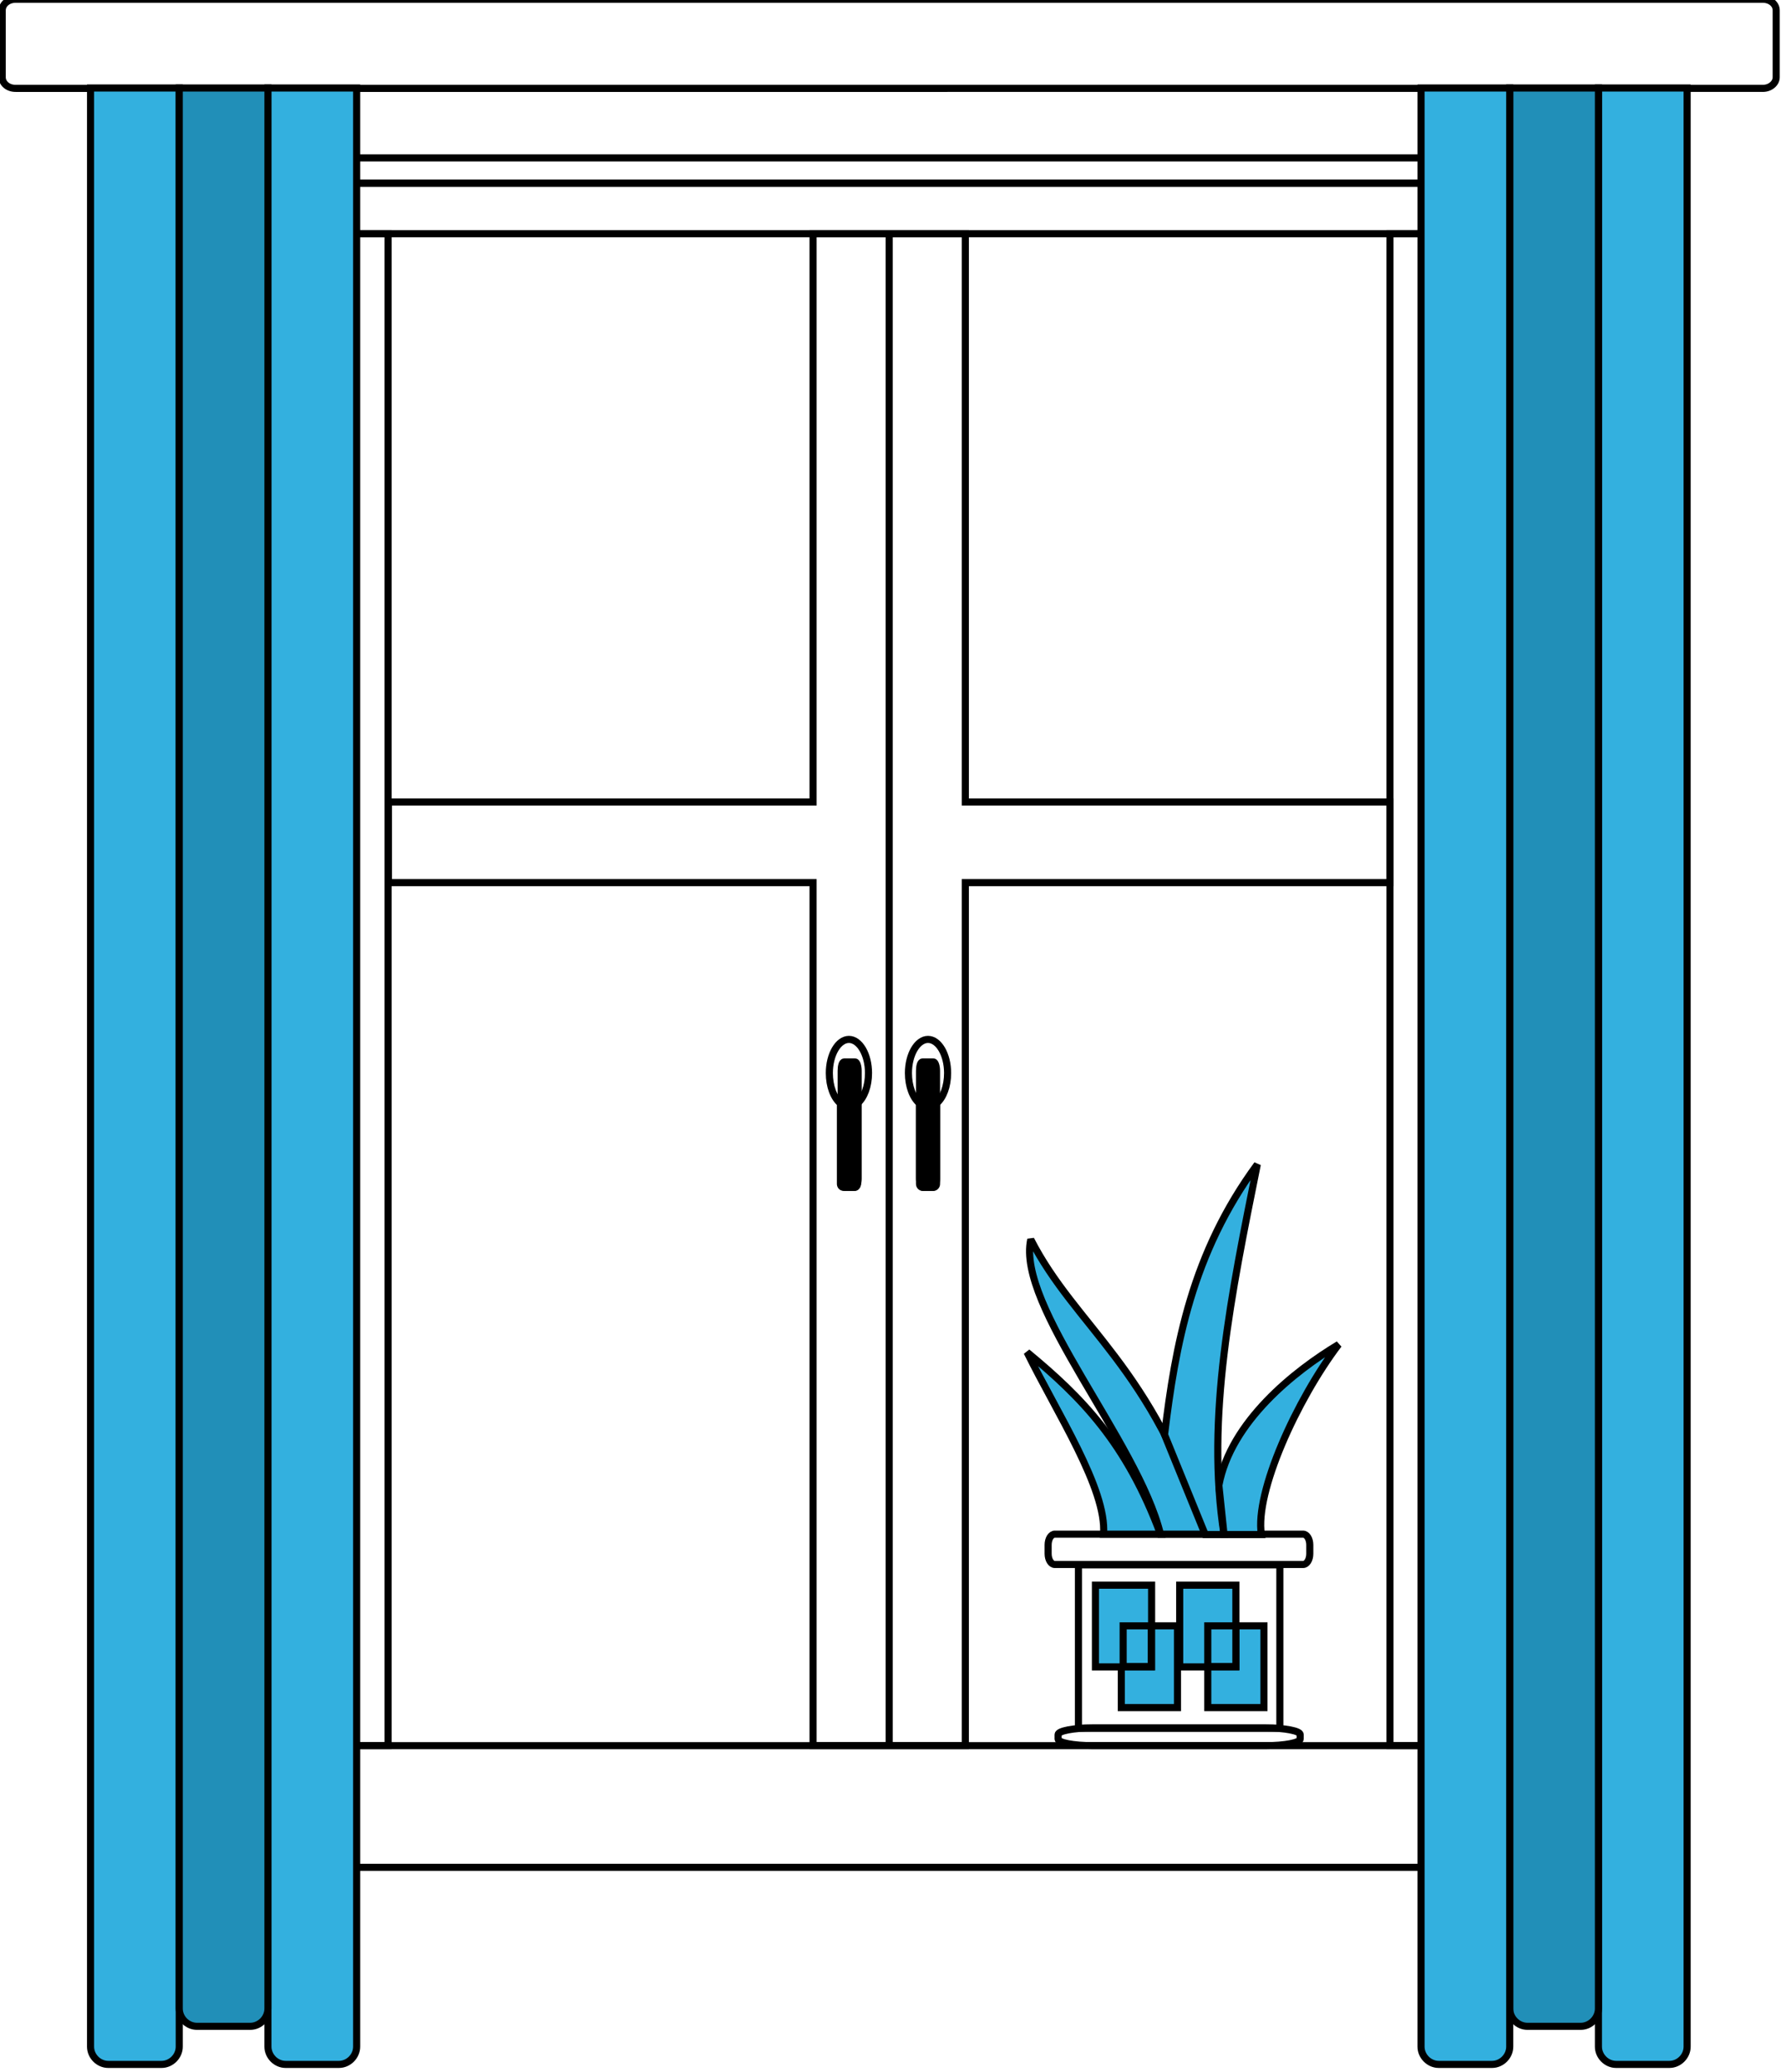 <?xml version="1.0" encoding="utf-8"?>
<!-- Generator: Adobe Illustrator 28.2.0, SVG Export Plug-In . SVG Version: 6.00 Build 0)  -->
<svg version="1.1" id="Calque_1" xmlns="http://www.w3.org/2000/svg" xmlns:xlink="http://www.w3.org/1999/xlink" x="0px" y="0px"
	 viewBox="0 0 481.9 560.4" style="enable-background:new 0 0 481.9 560.4;" xml:space="preserve">
<style type="text/css">
	.st0{fill:none;stroke:#000000;stroke-width:1.92;stroke-miterlimit:2.583;}
	.st1{fill-rule:evenodd;clip-rule:evenodd;stroke:#000000;stroke-width:1.92;stroke-miterlimit:2.583;}
	.st2{fill-rule:evenodd;clip-rule:evenodd;fill:#33B0DF;stroke:#000000;stroke-width:1.92;stroke-miterlimit:2.583;}
	.st3{fill-rule:evenodd;clip-rule:evenodd;fill:#218FB8;stroke:#000000;stroke-width:1.92;stroke-miterlimit:2.583;}
</style>
<g id="Warstwa_x0020_1">
	<path class="st0" d="M68.5,472.1h344.1c0.7,0,1.2,0.5,1.2,1.2v30.5c0,0.7-0.6,1.2-1.2,1.2H68.5c-0.7,0-1.2-0.5-1.2-1.2v-30.5
		C67.3,472.6,67.9,472.1,68.5,472.1z"/>
	<path class="st0" d="M83.4,49.5h314.3v11.6c0,1.2-1,2.1-2.1,2.1h-310c-1.2,0-2.1-1-2.1-2.1C83.4,61.1,83.4,49.5,83.4,49.5z"/>
	<path class="st0" d="M82,42.7h317.2c8.5,0,15.3,0.7,15.3,1.7v3.5c0,0.9-6.9,1.7-15.3,1.7H82c-8.5,0-15.3-0.7-15.3-1.7v-3.5
		C66.7,43.4,73.5,42.7,82,42.7z"/>
	<rect x="376.1" y="63.2" class="st0" width="14.1" height="408.9"/>
	<rect x="90.9" y="63.2" class="st0" width="14.1" height="408.9"/>
	<path class="st0" d="M4.2-0.2H477c2,0,3.6,1.3,3.6,3v18.1c0,1.6-1.6,3-3.6,3H4.2c-2,0-3.6-1.3-3.6-3V2.8C0.6,1.1,2.2-0.2,4.2-0.2z"
		/>
	<path class="st1" d="M228.4,287.2h3c0.4,0,0.8,1.1,0.8,2.4v29.1c0,1.3-0.4,2.4-0.8,2.4h-3c-0.4,0-0.8-1.1-0.8-2.4v-29.1
		C227.6,288.3,227.9,287.2,228.4,287.2z"/>
	<line class="st0" x1="240.6" y1="63.2" x2="240.6" y2="472.1"/>
	<path class="st1" d="M249.6,287.2h3c0.4,0,0.8,1.1,0.8,2.4v29.1c0,1.3-0.4,2.4-0.8,2.4h-3c-0.4,0-0.8-1.1-0.8-2.4v-29.1
		C248.8,288.3,249.1,287.2,249.6,287.2z"/>
	<polygon class="st0" points="261.2,63.2 261.2,216.9 376.1,216.9 376.1,238.7 261.2,238.7 261.2,472.1 220,472.1 220,238.7 
		105.1,238.7 105.1,216.9 220,216.9 220,63.2 	"/>
	<path class="st0" d="M251.1,281.1c2.9,0,5.3,4.1,5.3,9.1c0,3.6-1.2,6.7-3,8.2v21.8c0,0.5-0.4,0.9-0.8,0.9h-3
		c-0.4,0-0.8-0.4-0.8-0.9v-21.8c-1.8-1.5-3-4.6-3-8.2C245.8,285.2,248.2,281.1,251.1,281.1L251.1,281.1z"/>
	<path class="st0" d="M229.7,281.1c2.9,0,5.3,4.1,5.3,9.1c0,3.6-1.2,6.7-3,8.2v21.8c0,0.5-0.4,0.9-0.8,0.9h-3
		c-0.4,0-0.8-0.4-0.8-0.9v-21.8c-1.8-1.5-3-4.6-3-8.2C224.4,285.2,226.8,281.1,229.7,281.1L229.7,281.1z"/>
	<rect x="291.8" y="423.2" class="st0" width="54.5" height="44.2"/>
	<path class="st0" d="M285.4,414.9h67.2c1,0,1.8,1.3,1.8,2.9v2.4c0,1.6-0.8,2.9-1.8,2.9h-67.2c-1,0-1.8-1.3-1.8-2.9v-2.4
		C283.6,416.2,284.4,414.9,285.4,414.9z"/>
	<path class="st2" d="M298.6,414.9H314c-9.2-24.7-21.3-37-36.1-49.2C285.9,382,299.5,402.7,298.6,414.9L298.6,414.9z"/>
	<path class="st2" d="M326.1,414.9H314c-6.1-25-39-61.7-35.1-79.7C291.1,359,311.9,369.6,326.1,414.9z"/>
	<path class="st2" d="M340.2,314.9c-17.7,24-22.2,49-25.1,73.1l11,27h5.1C326.2,383.5,333.2,349.7,340.2,314.9L340.2,314.9z"/>
	<path class="st2" d="M329.8,401.7l1.4,13.3h10.1c-1.8-11.5,9.6-36.5,20.9-51.4C350.2,370.8,333,384.5,329.8,401.7L329.8,401.7z"/>
	<rect x="303.4" y="439.7" class="st2" width="15.2" height="22.1"/>
	<rect x="296.4" y="428.7" class="st2" width="15.2" height="22.1"/>
	<rect x="326.8" y="439.7" class="st2" width="15.2" height="22.1"/>
	<rect x="319.2" y="428.7" class="st2" width="15.2" height="22.1"/>
	<rect x="326.8" y="439.7" class="st2" width="7.6" height="11"/>
	<rect x="303.9" y="439.7" class="st2" width="7.6" height="11"/>
	<path class="st0" d="M63.2,468.3h3.2c0.5,0,0.9,1.5,0.9,3.4v33.8c0,1.9-0.4,3.4-0.9,3.4h-3.2c-0.5,0-0.9-1.5-0.9-3.4v-33.8
		C62.3,469.8,62.7,468.3,63.2,468.3z"/>
	<path class="st0" d="M414.8,468.3h3.2c0.5,0,0.9,1.5,0.9,3.4v33.8c0,1.9-0.4,3.4-0.9,3.4h-3.2c-0.5,0-0.9-1.5-0.9-3.4v-33.8
		C413.9,469.8,414.3,468.3,414.8,468.3z"/>
	<path class="st0" d="M295.7,467.3h46.7c5.2,0,9.4,0.8,9.4,1.8v1.2c0,1-4.2,1.8-9.4,1.8h-46.7c-5.2,0-9.4-0.8-9.4-1.8v-1.2
		C286.3,468.1,290.5,467.3,295.7,467.3z"/>
	<path class="st2" d="M437.3,558.3h14.4c2.6,0,4.8-2.2,4.8-4.8V23.8h-24v529.7C432.5,556.1,434.7,558.3,437.3,558.3L437.3,558.3z"/>
	<path class="st2" d="M29.3,558.3h14.4c2.6,0,4.8-2.2,4.8-4.8V23.8h-24v529.7C24.5,556.1,26.7,558.3,29.3,558.3z"/>
	<path class="st3" d="M413.3,548h14.4c2.6,0,4.8-2.2,4.8-4.8V23.8h-24v519.4C408.5,545.8,410.7,548,413.3,548L413.3,548z"/>
	<path class="st2" d="M389.3,558.3h14.4c2.6,0,4.8-2.2,4.8-4.8V23.8h-24v529.7C384.5,556.1,386.7,558.3,389.3,558.3L389.3,558.3z"/>
	<path class="st2" d="M77.3,558.3h14.4c2.6,0,4.8-2.2,4.8-4.8V23.8h-24v529.7C72.5,556.1,74.7,558.3,77.3,558.3z"/>
	<path class="st3" d="M53.3,548h14.4c2.6,0,4.8-2.2,4.8-4.8V23.8h-24v519.4C48.5,545.8,50.7,548,53.3,548z"/>
</g>
</svg>
